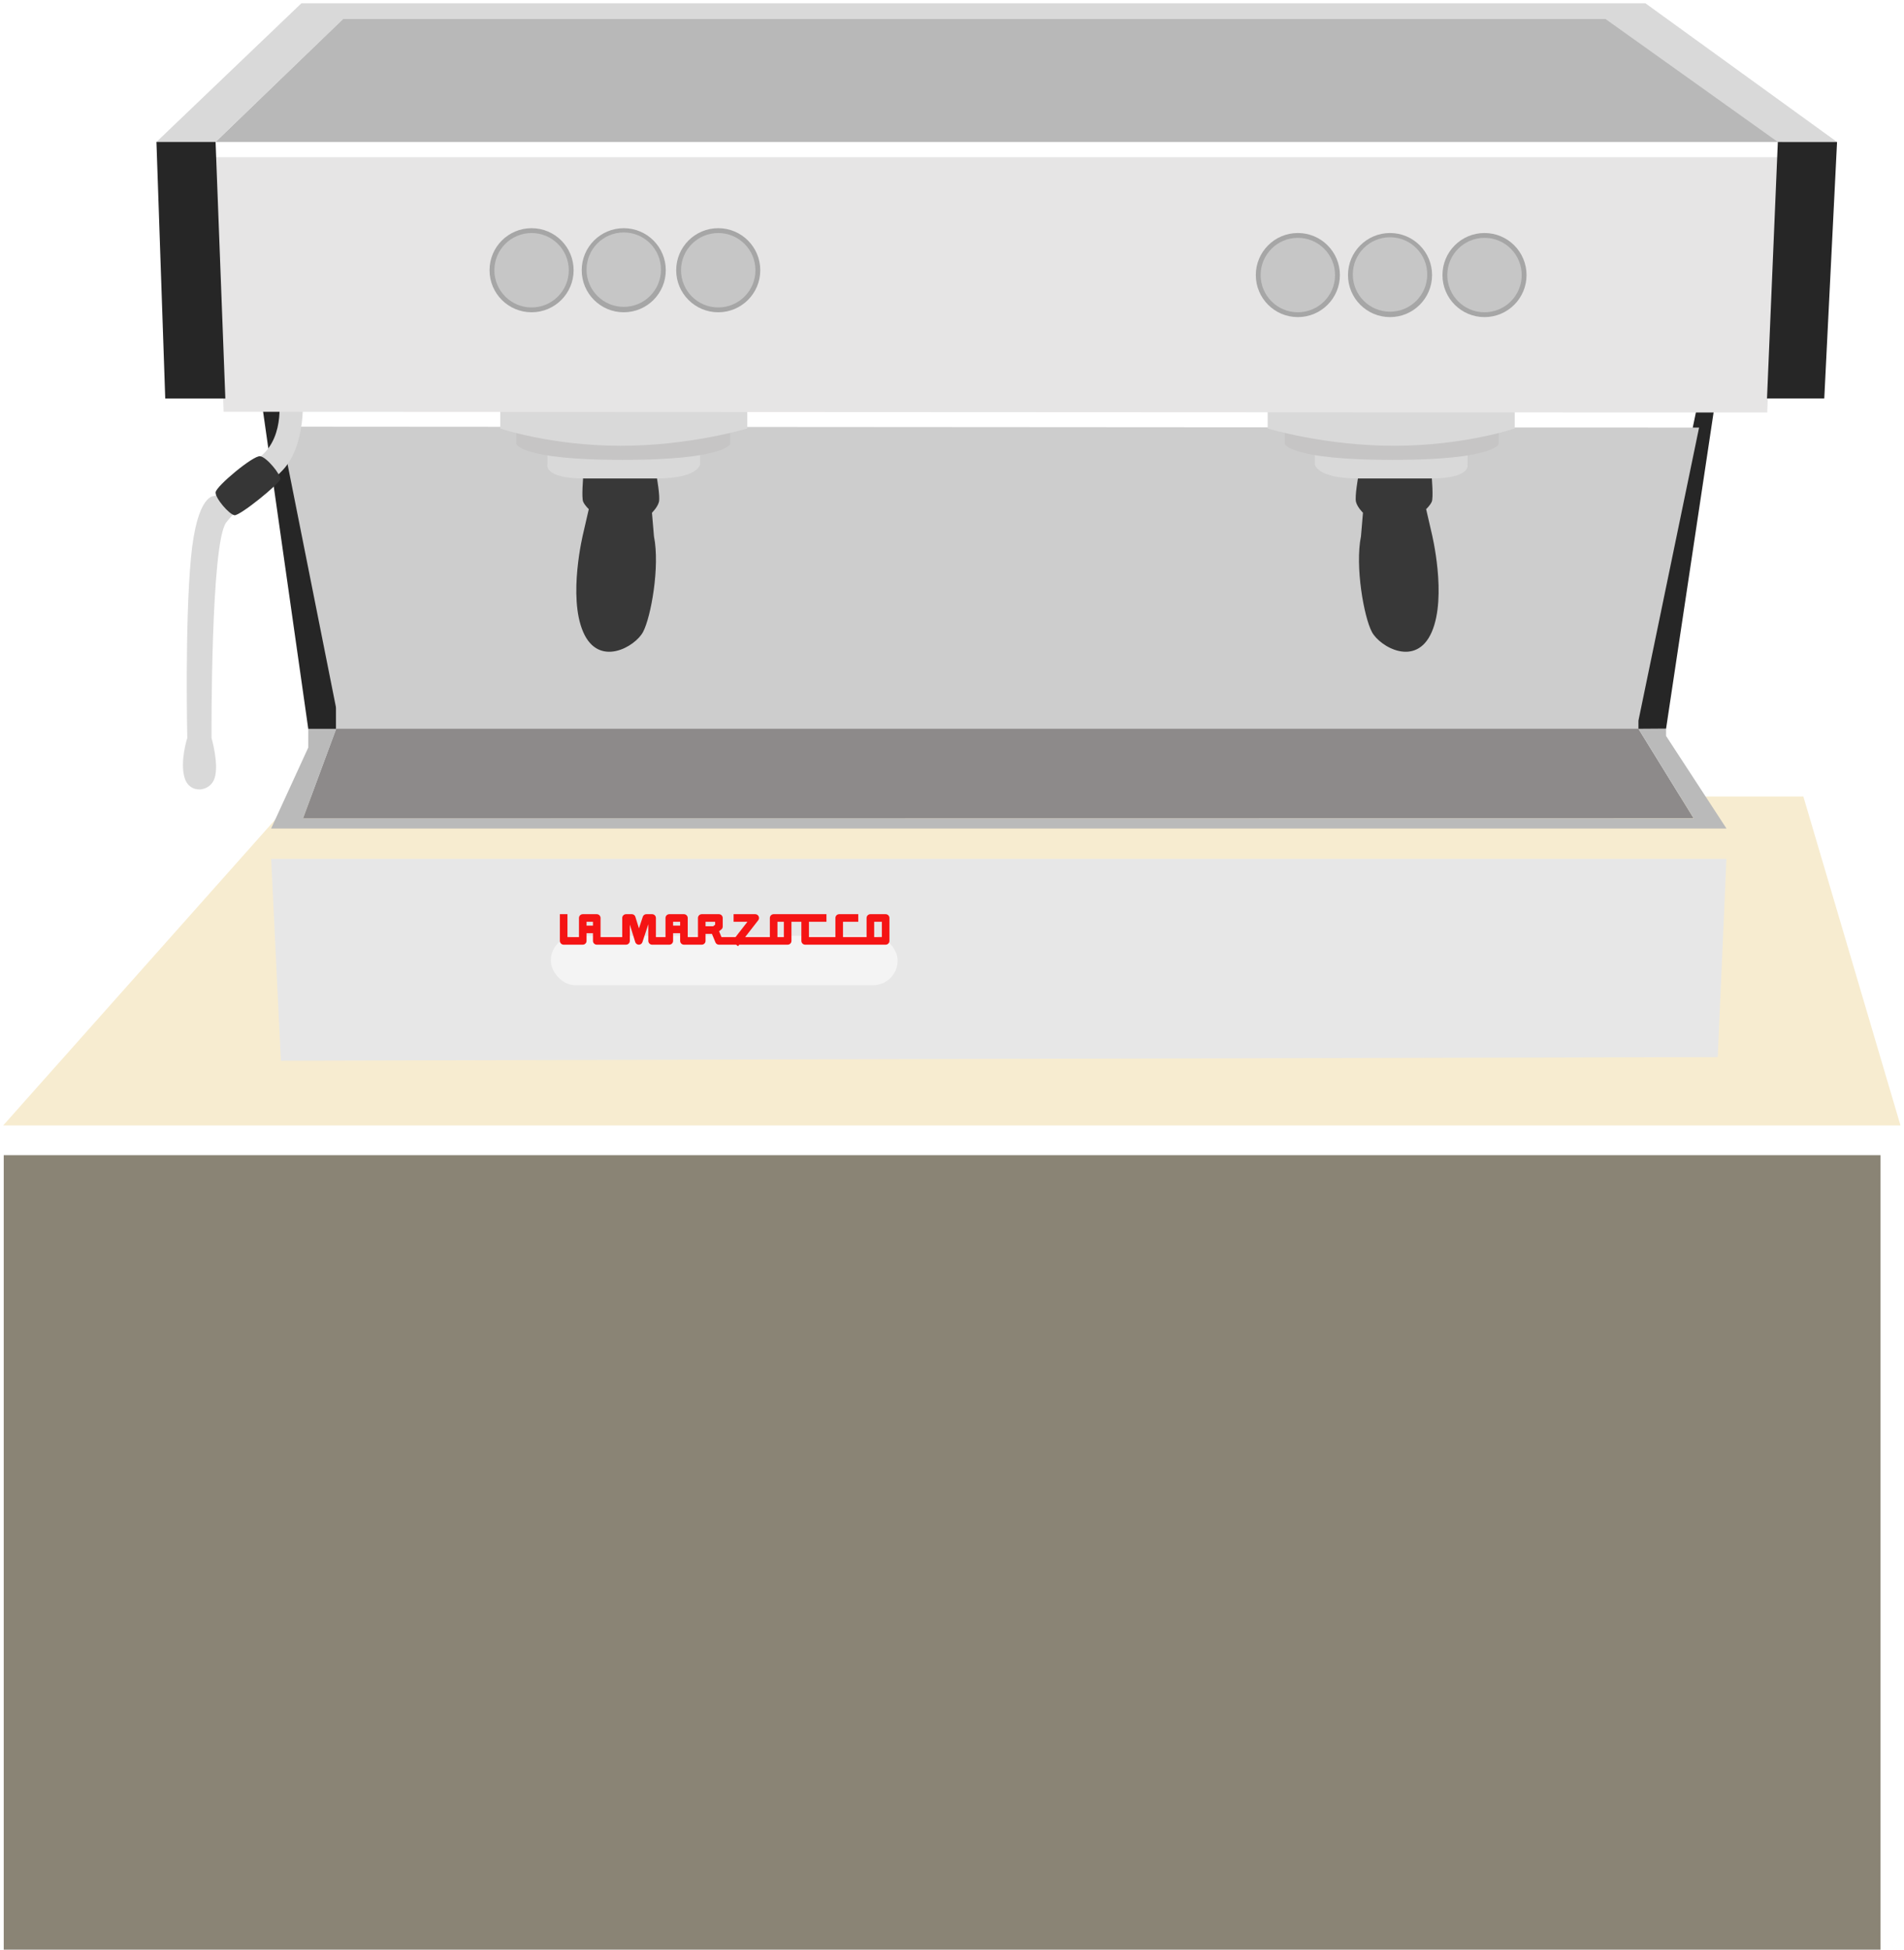 <svg width="251" height="257" viewBox="0 0 251 257" fill="none" xmlns="http://www.w3.org/2000/svg">
<g filter="url(#filter0_i_1267_39)">
<path d="M0.492 256.014L0.492 148.263H247.906V256.014H0.492Z" fill="#8A8475"/>
</g>
<path d="M38.989 104.982L0.416 148.344H250.538L237.731 104.982H38.989Z" fill="#F7ECD0"/>
<path d="M212.521 134.811H201.889C201.469 134.811 201.129 135.151 201.129 135.571C201.129 135.99 201.469 136.33 201.889 136.33H212.521C212.941 136.33 213.281 135.99 213.281 135.571C213.281 135.151 212.941 134.811 212.521 134.811Z" fill="black"/>
<path d="M61.228 135.049H50.595C50.176 135.049 49.836 135.389 49.836 135.808C49.836 136.228 50.176 136.568 50.595 136.568H61.228C61.647 136.568 61.987 136.228 61.987 135.808C61.987 135.389 61.647 135.049 61.228 135.049Z" fill="black"/>
<g filter="url(#filter1_d_1267_39)">
<path d="M226.444 135.331L227.593 109.202H35.746L37.028 135.808L226.444 135.331Z" fill="#E7E7E7"/>
</g>
<g filter="url(#filter2_i_1267_39)">
<rect x="72.614" y="119.352" width="45.72" height="6.511" rx="3.255" fill="#F4F4F4"/>
</g>
<path d="M74.307 120.995V124.015H76.824V122.505M94.188 122.589L94.775 122.123V120.995H92.51V122.589M94.188 122.589L94.775 124.015H97.208M94.188 122.589H92.51M97.208 124.015L99.557 120.995H97.208M97.208 124.015H101.989M101.989 124.015V120.995H103.835M101.989 124.015H103.835V120.995M103.835 120.995H106.142M108.449 120.995H106.142M106.142 120.995V124.015H110.63M110.63 124.015V120.995H112.643M110.63 124.015H114.74M114.74 124.015H116.753V120.995H114.74V124.015ZM92.51 122.589V124.015H90.162V122.505M88.232 122.505V124.015H85.967V120.995H85.212L84.217 124.015L83.283 120.995H82.528V124.015H78.669V122.505M88.232 122.505V120.995H90.162V122.505M88.232 122.505H90.162M76.824 122.505V120.995H78.669V122.505M76.824 122.505H78.669" stroke="#F51414" stroke-linecap="square" stroke-linejoin="round"/>
<path d="M36.934 52.253H34.398L40.641 96.09H44.324V89.193L36.934 52.253Z" fill="#262626"/>
<path d="M45.225 2.468L28.411 18.714H234.973L211.689 2.468H45.225Z" fill="#B8B8B8"/>
<path d="M39.732 0.433L20.624 18.71H28.415L45.247 2.509H211.655L234.37 18.715H242.172L216.911 0.433H39.732Z" fill="#D9D9D9"/>
<path d="M219.633 96.059L226.2 52.361H223.982L215.964 90.997V96.084L219.633 96.059Z" fill="#262626"/>
<g filter="url(#filter3_i_1267_39)">
<path d="M44.317 89.369V96.073H215.991V90.994L223.986 52.359L36.923 52.236L44.317 89.369Z" fill="#CDCDCD"/>
</g>
<path d="M44.313 96.056L39.93 107.891L223.274 107.865L215.991 96.056H44.313Z" fill="#8D8A8A"/>
<path d="M76.884 62.861H86.575C86.575 62.861 87.044 65.434 86.867 66.148C86.691 66.862 85.947 67.582 85.947 67.582L86.21 70.693C87.015 74.661 85.814 81.362 84.764 83.311C83.715 85.26 78.933 88.019 76.884 83.311C74.835 78.603 76.884 70.299 76.884 70.299L77.62 67.106C77.62 67.106 77.127 66.661 76.884 66.148C76.641 65.634 76.884 62.861 76.884 62.861Z" fill="#383838"/>
<path d="M92.291 61.203V57.688H72.169V61.203C72.169 61.203 71.583 63.062 77.013 63.062H86.556C92.069 63.062 92.291 61.203 92.291 61.203Z" fill="#D9D9D9"/>
<g filter="url(#filter4_d_1267_39)">
<path d="M96.262 56.513V54.933H68.064V56.513C68.064 56.513 68.527 58.619 82.07 58.619C95.613 58.619 96.262 56.513 96.262 56.513Z" fill="#C6C5C5"/>
</g>
<g filter="url(#filter5_d_1267_39)">
<path d="M65.945 54.479V51.222H98.511V54.479C98.511 54.479 90.935 56.775 81.763 56.758C72.591 56.742 65.945 54.479 65.945 54.479Z" fill="#D9D9D9"/>
</g>
<path d="M188.74 62.861H179.05C179.05 62.861 178.581 65.433 178.757 66.148C178.933 66.862 179.677 67.582 179.677 67.582L179.414 70.693C178.609 74.661 179.811 81.362 180.86 83.311C181.91 85.26 186.691 88.019 188.74 83.311C190.789 78.603 188.74 70.299 188.74 70.299L188.004 67.106C188.004 67.106 188.497 66.661 188.74 66.148C188.983 65.634 188.74 62.861 188.74 62.861Z" fill="#383838"/>
<path d="M173.334 61.203V57.688H193.456V61.203C193.456 61.203 194.042 63.062 188.612 63.062H179.069C173.556 63.062 173.334 61.203 173.334 61.203Z" fill="#D9D9D9"/>
<g filter="url(#filter6_d_1267_39)">
<path d="M169.363 56.513V54.933H197.562V56.513C197.562 56.513 197.098 58.619 183.555 58.619C170.012 58.619 169.363 56.513 169.363 56.513Z" fill="#C6C5C5"/>
</g>
<g filter="url(#filter7_d_1267_39)">
<path d="M199.68 54.479V51.222H167.114V54.479C167.114 54.479 174.69 56.775 183.862 56.758C193.034 56.742 199.68 54.479 199.68 54.479Z" fill="#D9D9D9"/>
</g>
<path d="M39.899 51.98H36.704C36.704 51.98 37.746 57.386 34.343 60.175C30.94 62.965 28.3 65.385 28.3 65.385C28.3 65.385 25.993 64.879 25.175 73.511C24.356 82.143 24.689 97.265 24.689 97.265C24.689 97.265 23.683 100.383 24.341 102.543C25 104.703 27.722 104.409 28.3 102.543C28.879 100.677 27.883 97.265 27.883 97.265C27.883 97.265 27.759 71.493 29.828 68.857C31.897 66.222 33.971 65.39 37.23 62.008C40.489 58.626 39.899 51.98 39.899 51.98Z" fill="#D9D9D9"/>
<path d="M30.91 67.911C30.213 67.8 28.366 65.674 28.425 64.886C28.485 64.098 33.4 59.993 34.295 60.133C35.19 60.272 36.985 62.539 36.96 63.121C36.935 63.703 31.607 68.021 30.91 67.911Z" fill="#363636"/>
<g filter="url(#filter8_d_1267_39)">
<path d="M234.376 18.713H28.408L29.476 52.275L232.967 52.373L234.376 18.713Z" fill="#E6E5E5"/>
</g>
<path d="M219.635 96.053H215.989L223.281 107.875H39.953L44.328 96.06H40.636V98.535L35.742 109.206H227.599L219.635 97.004V96.053Z" fill="#BABABA"/>
<path d="M28.419 18.707H20.623L21.784 52.531H29.707L28.419 18.707Z" fill="#262626"/>
<path d="M234.368 18.713H242.174L240.489 52.525H232.94L234.368 18.713Z" fill="#262626"/>
<circle cx="82.228" cy="35.619" r="5.542" fill="#A6A6A6"/>
<circle cx="70.077" cy="35.619" r="5.542" fill="#A6A6A6"/>
<circle cx="94.683" cy="35.619" r="5.542" fill="#A6A6A6"/>
<circle cx="94.683" cy="35.619" r="4.905" fill="#C6C6C6"/>
<circle cx="82.228" cy="35.543" r="4.905" fill="#C6C6C6"/>
<circle cx="70.076" cy="35.619" r="4.905" fill="#C6C6C6"/>
<circle cx="183.244" cy="36.255" r="5.542" fill="#A6A6A6"/>
<circle cx="171.093" cy="36.255" r="5.542" fill="#A6A6A6"/>
<circle cx="195.699" cy="36.255" r="5.542" fill="#A6A6A6"/>
<circle cx="195.699" cy="36.255" r="4.905" fill="#C6C6C6"/>
<circle cx="183.244" cy="36.179" r="4.905" fill="#C6C6C6"/>
<circle cx="171.092" cy="36.255" r="4.905" fill="#C6C6C6"/>
<defs>
<filter id="filter0_i_1267_39" x="0.492" y="148.263" width="247.414" height="109.752" filterUnits="userSpaceOnUse" color-interpolation-filters="sRGB">
<feFlood flood-opacity="0" result="BackgroundImageFix"/>
<feBlend mode="normal" in="SourceGraphic" in2="BackgroundImageFix" result="shape"/>
<feColorMatrix in="SourceAlpha" type="matrix" values="0 0 0 0 0 0 0 0 0 0 0 0 0 0 0 0 0 0 127 0" result="hardAlpha"/>
<feOffset dy="4"/>
<feGaussianBlur stdDeviation="1"/>
<feComposite in2="hardAlpha" operator="arithmetic" k2="-1" k3="1"/>
<feColorMatrix type="matrix" values="0 0 0 0 0 0 0 0 0 0 0 0 0 0 0 0 0 0 0.25 0"/>
<feBlend mode="normal" in2="shape" result="effect1_innerShadow_1267_39"/>
</filter>
<filter id="filter1_d_1267_39" x="31.746" y="109.202" width="199.847" height="34.606" filterUnits="userSpaceOnUse" color-interpolation-filters="sRGB">
<feFlood flood-opacity="0" result="BackgroundImageFix"/>
<feColorMatrix in="SourceAlpha" type="matrix" values="0 0 0 0 0 0 0 0 0 0 0 0 0 0 0 0 0 0 127 0" result="hardAlpha"/>
<feOffset dy="4"/>
<feGaussianBlur stdDeviation="2"/>
<feComposite in2="hardAlpha" operator="out"/>
<feColorMatrix type="matrix" values="0 0 0 0 0 0 0 0 0 0 0 0 0 0 0 0 0 0 0.25 0"/>
<feBlend mode="normal" in2="BackgroundImageFix" result="effect1_dropShadow_1267_39"/>
<feBlend mode="normal" in="SourceGraphic" in2="effect1_dropShadow_1267_39" result="shape"/>
</filter>
<filter id="filter2_i_1267_39" x="72.614" y="119.352" width="45.72" height="10.511" filterUnits="userSpaceOnUse" color-interpolation-filters="sRGB">
<feFlood flood-opacity="0" result="BackgroundImageFix"/>
<feBlend mode="normal" in="SourceGraphic" in2="BackgroundImageFix" result="shape"/>
<feColorMatrix in="SourceAlpha" type="matrix" values="0 0 0 0 0 0 0 0 0 0 0 0 0 0 0 0 0 0 127 0" result="hardAlpha"/>
<feOffset dy="4"/>
<feGaussianBlur stdDeviation="2"/>
<feComposite in2="hardAlpha" operator="arithmetic" k2="-1" k3="1"/>
<feColorMatrix type="matrix" values="0 0 0 0 0 0 0 0 0 0 0 0 0 0 0 0 0 0 0.25 0"/>
<feBlend mode="normal" in2="shape" result="effect1_innerShadow_1267_39"/>
</filter>
<filter id="filter3_i_1267_39" x="36.923" y="52.236" width="187.063" height="47.837" filterUnits="userSpaceOnUse" color-interpolation-filters="sRGB">
<feFlood flood-opacity="0" result="BackgroundImageFix"/>
<feBlend mode="normal" in="SourceGraphic" in2="BackgroundImageFix" result="shape"/>
<feColorMatrix in="SourceAlpha" type="matrix" values="0 0 0 0 0 0 0 0 0 0 0 0 0 0 0 0 0 0 127 0" result="hardAlpha"/>
<feOffset dy="4"/>
<feGaussianBlur stdDeviation="25"/>
<feComposite in2="hardAlpha" operator="arithmetic" k2="-1" k3="1"/>
<feColorMatrix type="matrix" values="0 0 0 0 0 0 0 0 0 0 0 0 0 0 0 0 0 0 0.25 0"/>
<feBlend mode="normal" in2="shape" result="effect1_innerShadow_1267_39"/>
</filter>
<filter id="filter4_d_1267_39" x="66.064" y="54.933" width="32.199" height="7.686" filterUnits="userSpaceOnUse" color-interpolation-filters="sRGB">
<feFlood flood-opacity="0" result="BackgroundImageFix"/>
<feColorMatrix in="SourceAlpha" type="matrix" values="0 0 0 0 0 0 0 0 0 0 0 0 0 0 0 0 0 0 127 0" result="hardAlpha"/>
<feOffset dy="2"/>
<feGaussianBlur stdDeviation="1"/>
<feComposite in2="hardAlpha" operator="out"/>
<feColorMatrix type="matrix" values="0 0 0 0 0 0 0 0 0 0 0 0 0 0 0 0 0 0 0.25 0"/>
<feBlend mode="normal" in2="BackgroundImageFix" result="effect1_dropShadow_1267_39"/>
<feBlend mode="normal" in="SourceGraphic" in2="effect1_dropShadow_1267_39" result="shape"/>
</filter>
<filter id="filter5_d_1267_39" x="63.945" y="51.222" width="36.566" height="9.536" filterUnits="userSpaceOnUse" color-interpolation-filters="sRGB">
<feFlood flood-opacity="0" result="BackgroundImageFix"/>
<feColorMatrix in="SourceAlpha" type="matrix" values="0 0 0 0 0 0 0 0 0 0 0 0 0 0 0 0 0 0 127 0" result="hardAlpha"/>
<feOffset dy="2"/>
<feGaussianBlur stdDeviation="1"/>
<feComposite in2="hardAlpha" operator="out"/>
<feColorMatrix type="matrix" values="0 0 0 0 0 0 0 0 0 0 0 0 0 0 0 0 0 0 0.25 0"/>
<feBlend mode="normal" in2="BackgroundImageFix" result="effect1_dropShadow_1267_39"/>
<feBlend mode="normal" in="SourceGraphic" in2="effect1_dropShadow_1267_39" result="shape"/>
</filter>
<filter id="filter6_d_1267_39" x="167.363" y="54.933" width="32.199" height="7.686" filterUnits="userSpaceOnUse" color-interpolation-filters="sRGB">
<feFlood flood-opacity="0" result="BackgroundImageFix"/>
<feColorMatrix in="SourceAlpha" type="matrix" values="0 0 0 0 0 0 0 0 0 0 0 0 0 0 0 0 0 0 127 0" result="hardAlpha"/>
<feOffset dy="2"/>
<feGaussianBlur stdDeviation="1"/>
<feComposite in2="hardAlpha" operator="out"/>
<feColorMatrix type="matrix" values="0 0 0 0 0 0 0 0 0 0 0 0 0 0 0 0 0 0 0.25 0"/>
<feBlend mode="normal" in2="BackgroundImageFix" result="effect1_dropShadow_1267_39"/>
<feBlend mode="normal" in="SourceGraphic" in2="effect1_dropShadow_1267_39" result="shape"/>
</filter>
<filter id="filter7_d_1267_39" x="165.114" y="51.222" width="36.566" height="9.536" filterUnits="userSpaceOnUse" color-interpolation-filters="sRGB">
<feFlood flood-opacity="0" result="BackgroundImageFix"/>
<feColorMatrix in="SourceAlpha" type="matrix" values="0 0 0 0 0 0 0 0 0 0 0 0 0 0 0 0 0 0 127 0" result="hardAlpha"/>
<feOffset dy="2"/>
<feGaussianBlur stdDeviation="1"/>
<feComposite in2="hardAlpha" operator="out"/>
<feColorMatrix type="matrix" values="0 0 0 0 0 0 0 0 0 0 0 0 0 0 0 0 0 0 0.25 0"/>
<feBlend mode="normal" in2="BackgroundImageFix" result="effect1_dropShadow_1267_39"/>
<feBlend mode="normal" in="SourceGraphic" in2="effect1_dropShadow_1267_39" result="shape"/>
</filter>
<filter id="filter8_d_1267_39" x="26.408" y="18.713" width="209.967" height="37.66" filterUnits="userSpaceOnUse" color-interpolation-filters="sRGB">
<feFlood flood-opacity="0" result="BackgroundImageFix"/>
<feColorMatrix in="SourceAlpha" type="matrix" values="0 0 0 0 0 0 0 0 0 0 0 0 0 0 0 0 0 0 127 0" result="hardAlpha"/>
<feOffset dy="2"/>
<feGaussianBlur stdDeviation="1"/>
<feComposite in2="hardAlpha" operator="out"/>
<feColorMatrix type="matrix" values="0 0 0 0 0 0 0 0 0 0 0 0 0 0 0 0 0 0 0.25 0"/>
<feBlend mode="normal" in2="BackgroundImageFix" result="effect1_dropShadow_1267_39"/>
<feBlend mode="normal" in="SourceGraphic" in2="effect1_dropShadow_1267_39" result="shape"/>
</filter>
</defs>
</svg>
